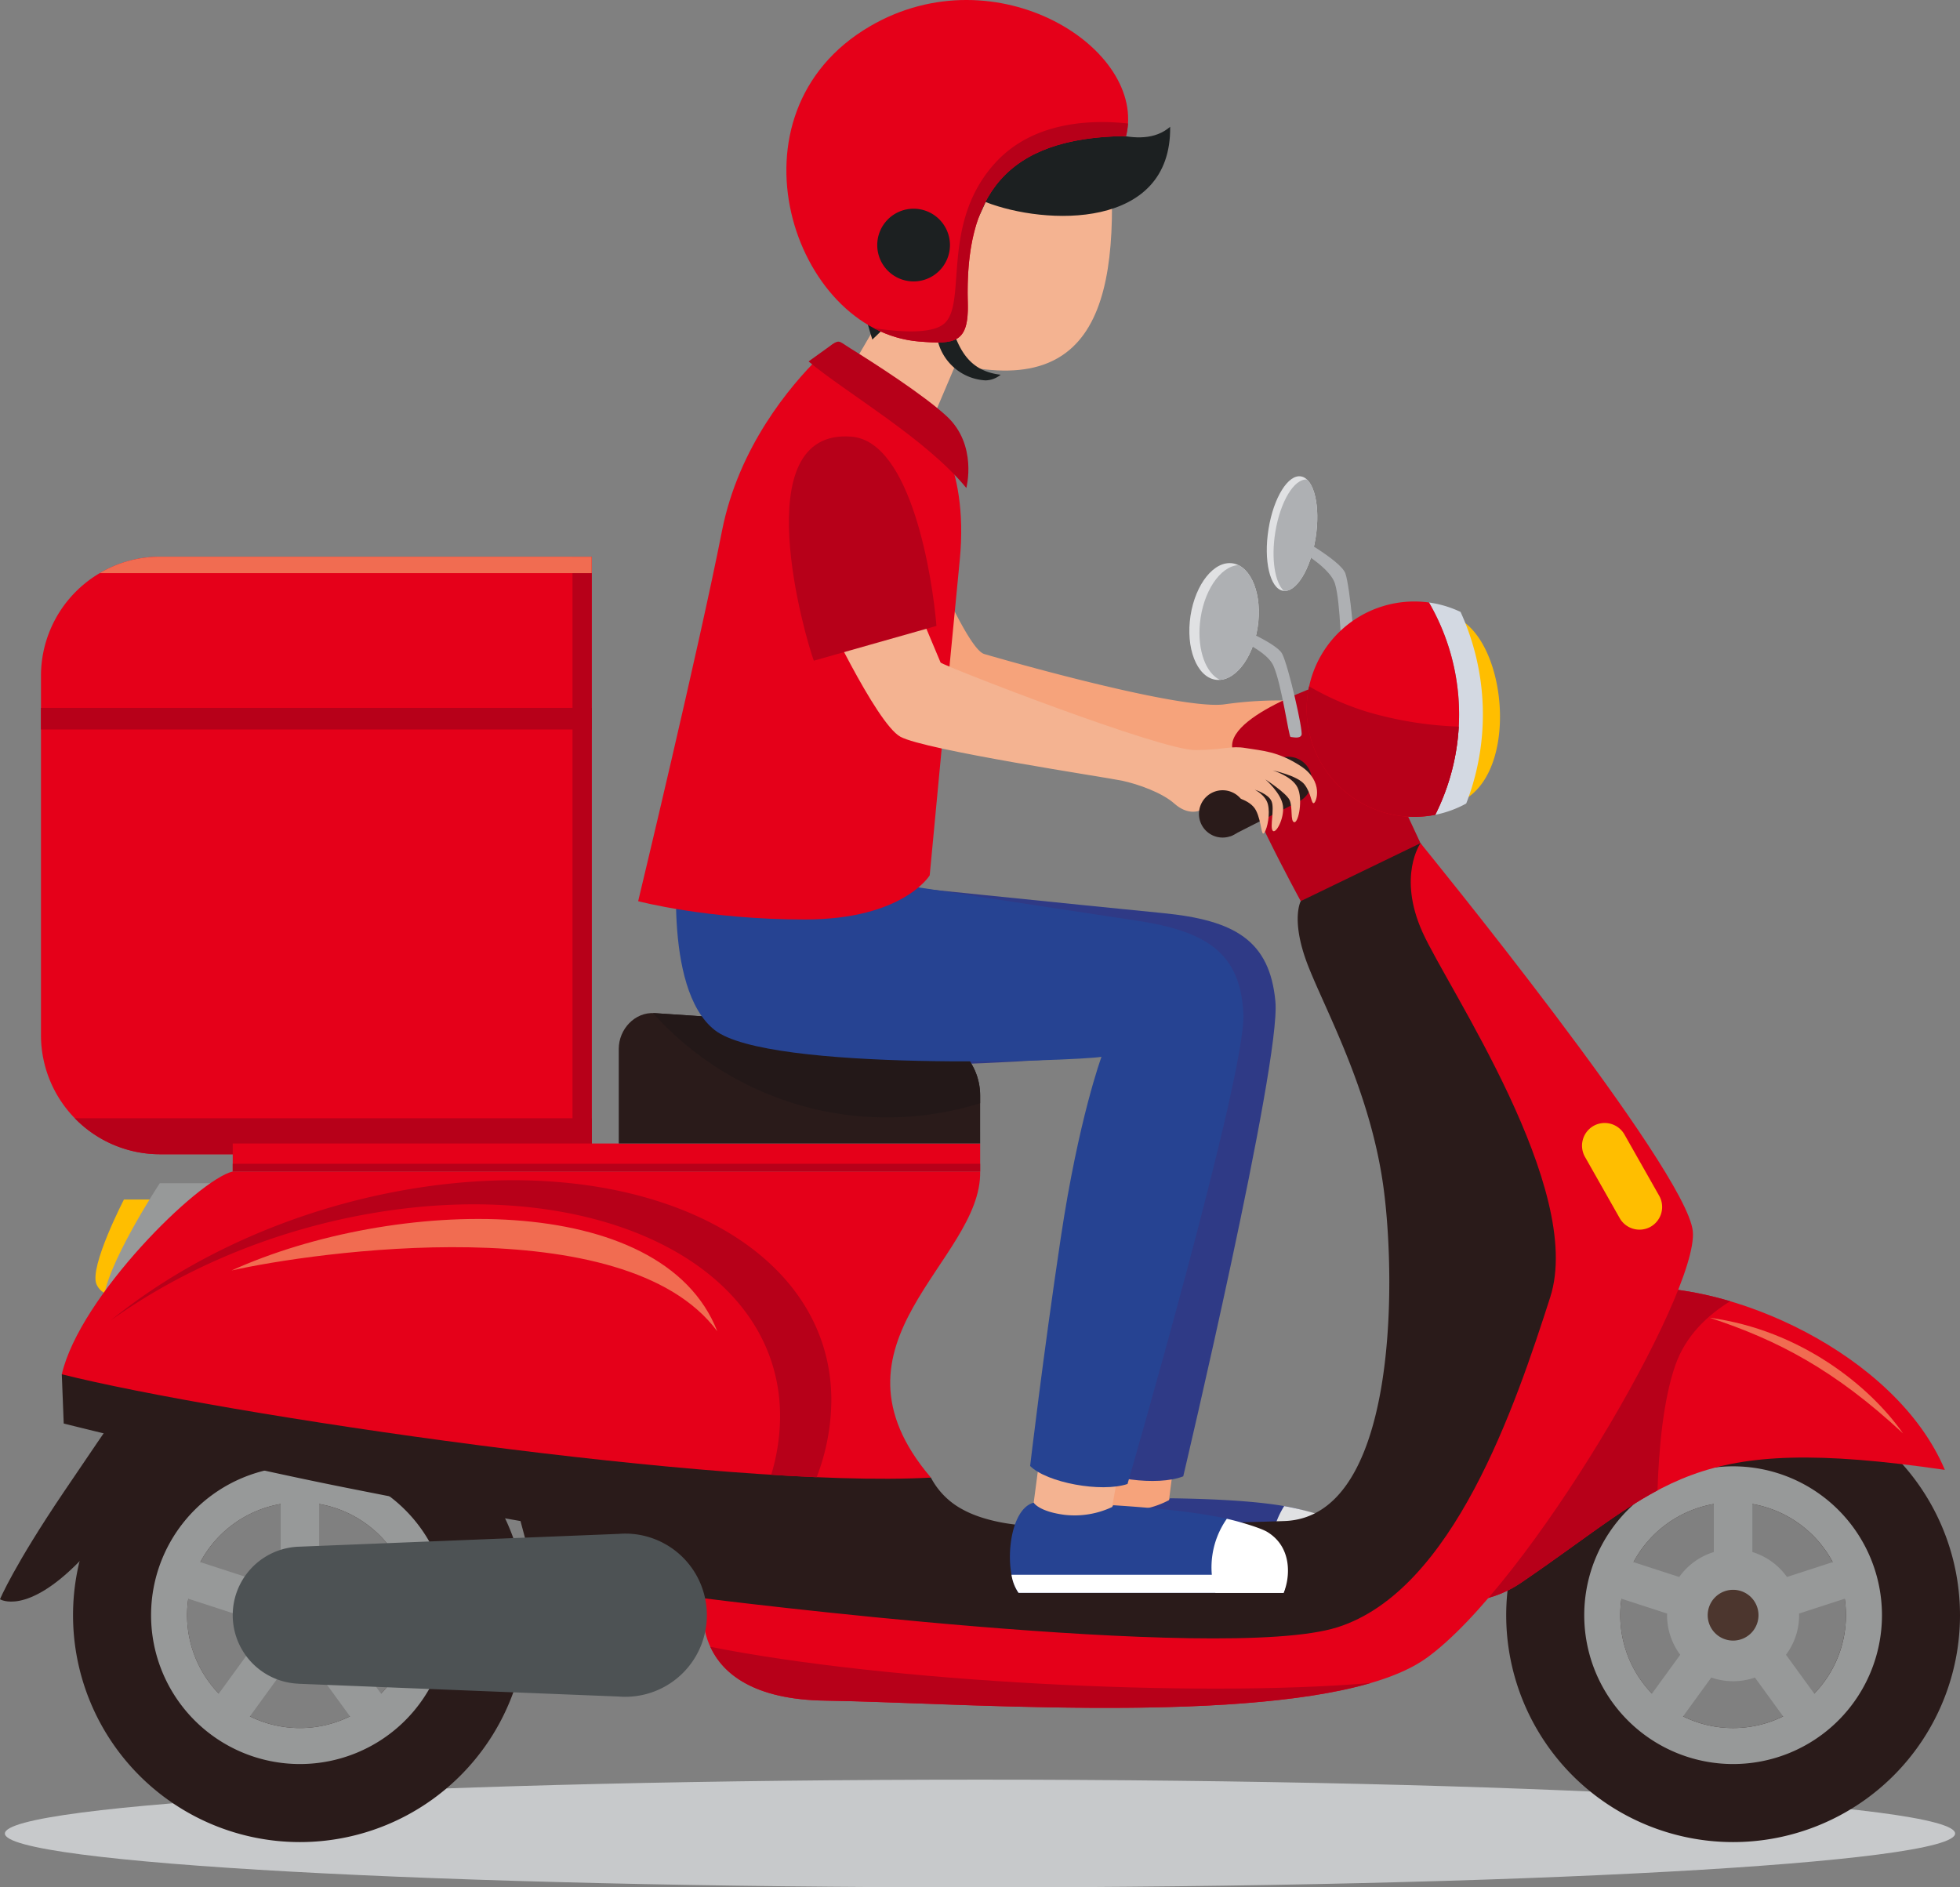 <svg xmlns="http://www.w3.org/2000/svg" width="720" height="693.355" viewBox="0 0 720 693.355">
  <rect x="0" y="0" width="720" height="693.355" fill="#808080" stroke="none"/>
  <g id="Group_96" data-name="Group 96" transform="translate(-240 -253.323)">
    <path id="Path_1282" data-name="Path 1282" d="M600,907.106c197.8,0,358.205,8.861,358.205,19.787S797.8,946.678,600,946.678s-358.206-8.86-358.206-19.785S402.2,907.106,600,907.106" fill="#c7c9cb" fill-rule="evenodd"/>
    <path id="Path_1283" data-name="Path 1283" d="M641.74,789.973l-1.7,20.965,28.327,1.682L670.8,793.8Z" fill="#f6a37b" fill-rule="evenodd"/>
    <path id="Path_1284" data-name="Path 1284" d="M640.581,804.262c-9.413,2.975-9.692,26.428-3.989,33.25.032.038.081.075.118.113l97.2-4.883c1.855-4.617-.813-17.358-10.869-22.845-8.476-4.627-33.4-5.912-53.259-6.162l-.353.68a32.452,32.452,0,0,1-17.27,3.746c-9.453-.746-11.513-3.8-11.576-3.9" fill="#2f3a86" fill-rule="evenodd"/>
    <path id="Path_1285" data-name="Path 1285" d="M708.917,834l24.99-1.256c1.855-4.617,3-16.541-7.056-22.028-2.51-1.369-10.277-3.264-15.113-4.108A31.06,31.06,0,0,0,708.917,834" fill="#e0e1e3" fill-rule="evenodd"/>
    <path id="Path_1286" data-name="Path 1286" d="M633.765,831.133a16,16,0,0,0,2.827,6.38c.033.038.081.074.118.112l97.2-4.883a13.072,13.072,0,0,0,.259-6.652Z" fill="#e0e1e3" fill-rule="evenodd"/>
    <path id="Path_1287" data-name="Path 1287" d="M498.207,569.9s-3.751,52.5,16.682,66.872c20.453,14.391,132.3,4.751,142.346,2.664,0,0-7.257,23.128-11.609,67.245s-7.025,84.184-7.025,84.184c6.382,5.809,26.619,8.534,36.062,4.809,0,0,35.923-151.936,33.856-174.4s-14.95-29.932-41.363-32.512-115-11.687-115-11.687Z" fill="#2f3a86" fill-rule="evenodd"/>
    <path id="Path_1288" data-name="Path 1288" d="M718,428.348c-4.771-.922-10.151,7.735-12.014,19.332s.5,21.748,5.268,22.67,10.151-7.736,12.014-19.332-.5-21.748-5.268-22.67" fill="#e0e1e3" fill-rule="evenodd"/>
    <path id="Path_1289" data-name="Path 1289" d="M711.613,470.4c4.678.431,9.836-8.079,11.652-19.381,1.56-9.717.157-18.419-3.146-21.527-4.678-.431-9.835,8.078-11.65,19.382-1.561,9.716-.158,18.418,3.144,21.526" fill="#aeb0b3" fill-rule="evenodd"/>
    <path id="Path_1290" data-name="Path 1290" d="M714.623,449.349s17.908,9.773,19.6,14.623,3.9,29,3.078,30.454-3.439.272-4.091.187-.664-19.748-2.793-26.814-17.526-14.819-17.526-14.819Z" fill="#aeb0b3" fill-rule="evenodd"/>
    <path id="Path_1291" data-name="Path 1291" d="M771.129,479.02c.206.032.412.063.618.1a73.769,73.769,0,0,1,3.1,63.231,74.916,74.916,0,0,1-3.343,7c28.869-4.762,23.117-66.722-.379-70.329" fill="#ffbe00" fill-rule="evenodd"/>
    <path id="Path_1292" data-name="Path 1292" d="M350.179,805.233a41.455,41.455,0,1,0,41.454,41.456,41.461,41.461,0,0,0-41.454-41.456m0-41.895a83.35,83.35,0,1,0,83.35,83.351A83.361,83.361,0,0,0,350.179,763.338Z" fill="#2a1b1a" fill-rule="evenodd"/>
    <path id="Path_1293" data-name="Path 1293" d="M386.766,827.19l-16.807,5.461a24.319,24.319,0,0,0-12.707-9.169V805.838a41.5,41.5,0,0,1,29.514,21.352M379.979,875.5,369.6,861.215a24.143,24.143,0,0,0,4.831-14.526l-.009-.614,16.765-5.447a41.907,41.907,0,0,1,.443,6.061A41.31,41.31,0,0,1,379.979,875.5Zm-48.18,8.354,10.365-14.266a24.349,24.349,0,0,0,16.033,0L368.56,883.85a41.5,41.5,0,0,1-36.761,0Zm-22.633-43.221,16.765,5.447-.008.611a24.144,24.144,0,0,0,4.833,14.528L320.379,875.5a41.481,41.481,0,0,1-11.213-34.868ZM343.1,805.838v17.644a24.323,24.323,0,0,0-12.708,9.17l-16.8-5.461A41.511,41.511,0,0,1,343.1,805.838ZM350.179,792a54.684,54.684,0,1,0,54.684,54.685A54.691,54.691,0,0,0,350.179,792Z" fill="#979999" fill-rule="evenodd"/>
    <path id="Path_1294" data-name="Path 1294" d="M350.179,837.36a9.328,9.328,0,1,0,9.327,9.329,9.329,9.329,0,0,0-9.327-9.329" fill="#4c362e" fill-rule="evenodd"/>
    <path id="Path_1295" data-name="Path 1295" d="M876.649,805.233A41.455,41.455,0,1,0,918.1,846.689a41.461,41.461,0,0,0-41.454-41.456m0-41.895A83.35,83.35,0,1,0,960,846.689,83.36,83.36,0,0,0,876.649,763.338Z" fill="#2a1b1a" fill-rule="evenodd"/>
    <path id="Path_1296" data-name="Path 1296" d="M913.236,827.19l-16.8,5.461a24.333,24.333,0,0,0-12.708-9.169V805.838a41.5,41.5,0,0,1,29.513,21.352M906.45,875.5l-10.376-14.283a24.148,24.148,0,0,0,4.83-14.526l-.008-.614,16.765-5.447a41.907,41.907,0,0,1,.442,6.061A41.309,41.309,0,0,1,906.45,875.5Zm-48.18,8.354,10.365-14.266a24.346,24.346,0,0,0,16.032,0l10.364,14.265a41.5,41.5,0,0,1-36.761,0Zm-22.633-43.221,16.765,5.447-.008.611a24.137,24.137,0,0,0,4.833,14.528L846.851,875.5a41.479,41.479,0,0,1-11.214-34.868Zm33.937-34.793v17.644a24.323,24.323,0,0,0-12.708,9.17l-16.805-5.461A41.511,41.511,0,0,1,869.574,805.838ZM876.649,792a54.684,54.684,0,1,0,54.685,54.685A54.691,54.691,0,0,0,876.649,792Z" fill="#979999" fill-rule="evenodd"/>
    <path id="Path_1297" data-name="Path 1297" d="M876.649,837.36a9.328,9.328,0,1,0,9.328,9.329,9.33,9.33,0,0,0-9.328-9.329" fill="#4c362e" fill-rule="evenodd"/>
    <path id="Path_1298" data-name="Path 1298" d="M321.649,693.989H285.526s-12.76,24.659-10.1,31.071,14.651,5.809,14.651,5.809Z" fill="#ffbe00" fill-rule="evenodd"/>
    <path id="Path_1299" data-name="Path 1299" d="M344.26,688H298.685s-20.476,31.194-20.606,43.475,13,13.04,13,13.04Z" fill="#979999" fill-rule="evenodd"/>
    <path id="Path_1300" data-name="Path 1300" d="M564.492,368.236,549.969,393.1c.255-.057,27.165,21.5,29.245,22l13.041-30.7Z" fill="#f4b391" fill-rule="evenodd"/>
    <path id="Path_1301" data-name="Path 1301" d="M648.243,318.607c2.479,57.1-12.88,88.741-82.361,60.155l5.391-45.85,23.689-19.5Z" fill="#f4b391" fill-rule="evenodd"/>
    <path id="Path_1302" data-name="Path 1302" d="M669.852,299.9c-21.608,18.709-75.517-37.794-92.918-8.547,0,0-18.4,4.9-25.125,21.851s8.642,64.86,8.642,64.86l19.724-18.893c-14.675-14.73,6.256-27.237,11.777-9.485l10.129-22.138c21.794,8.544,68.272,10.374,67.771-27.648" fill="#1c2021" fill-rule="evenodd"/>
    <path id="Path_1303" data-name="Path 1303" d="M589.4,372.862c2.934,8.758,6.5,16.785,18.189,18.125a9.033,9.033,0,0,1-5.556,2.075,19.137,19.137,0,0,1-17.672-15.056Z" fill="#1c2021" fill-rule="evenodd"/>
    <path id="Path_1304" data-name="Path 1304" d="M653.647,303.308c-44.578.465-59.24,22.2-58.13,61.235.42,14.8-4.584,15.338-17.975,14.229-46.134-3.818-72.936-83.753-17.921-115.819,46.48-27.091,102,8.308,94.026,40.355" fill="#e50019" fill-rule="evenodd"/>
    <path id="Path_1305" data-name="Path 1305" d="M653.647,303.308c-44.578.465-59.24,22.2-58.13,61.235.42,14.8-4.584,15.338-17.975,14.23a42.978,42.978,0,0,1-16.533-4.9c10.154,1.543,21.508,2.153,25.875-1.7,8.633-7.625-1.766-37.212,19.19-59.522,14.146-15.059,35.742-15.353,48.287-13.954a25.955,25.955,0,0,1-.714,4.616" fill="#b70019" fill-rule="evenodd"/>
    <path id="Path_1306" data-name="Path 1306" d="M575.63,330a13.353,13.353,0,1,1-13.375,13.329A13.353,13.353,0,0,1,575.63,330" fill="#1c2021" fill-rule="evenodd"/>
    <path id="Path_1307" data-name="Path 1307" d="M721.6,511.145a140.164,140.164,0,0,0-31.5.884c-15.75,2.477-82.008-16.508-88.566-18.454s-22.921-42.35-22.921-42.35l-27.748,15.553s25.775,40.851,36.417,47.236,84.9,14.843,93.771,15.552,39.627-4.123,39.627-4.123Z" fill="#f6a37b" fill-rule="evenodd"/>
    <path id="Path_1308" data-name="Path 1308" d="M717.827,584.362s-23.767-43.278-25.185-56.4,40.793-25.895,40.793-25.895l28.38,61.014-24.832,25.541Z" fill="#b70019" fill-rule="evenodd"/>
    <path id="Path_1309" data-name="Path 1309" d="M293.2,757.866s-11.345,16.28-29.792,43.594S240,840.835,240,840.835s9.578,6.031,29.088-13.834S334,779.111,334,779.111Z" fill="#2a1b1a" fill-rule="evenodd"/>
    <path id="Path_1310" data-name="Path 1310" d="M837.373,726.61c37.64-3.466,99.111,24.055,117.062,66.691-94.076-13.75-101.849,4.846-155.728,41.5-17.749,12.076-37.956,5.321-37.956,5.321Z" fill="#e50019" fill-rule="evenodd"/>
    <path id="Path_1311" data-name="Path 1311" d="M837.373,726.61c11.218-1.032,24.551.688,38.219,4.739-8.363,5.139-16.425,12.7-20.213,23.64-4.367,12.615-6.005,30.317-6.5,45.846-14.961,7.96-29.013,19.57-50.177,33.97-17.749,12.076-37.956,5.321-37.956,5.321Z" fill="#b70019" fill-rule="evenodd"/>
    <path id="Path_1312" data-name="Path 1312" d="M761.815,563.078l-43.988,21.284s-3.9,7.095,2.839,24.121,23.058,46.471,27.669,81.945S752.946,810.683,711.8,812.1s-97.552,1.419-97.552,1.419-11.874-.851-20.545-5.629a27.925,27.925,0,0,1-11.736-11.753L434.04,756.408,262.7,758.182l.709,18.091s56.4,14.19,104.647,23.768S431.2,812.1,431.2,812.1l4.211,15.715s99.017,25.789,193.731,29.336,123.8-7.094,123.8-7.094S798,819.2,812.187,768.114s26.6-67.754,4.257-111.741-54.629-93.295-54.629-93.295" fill="#2a1b1a" fill-rule="evenodd"/>
    <path id="Path_1313" data-name="Path 1313" d="M621.6,791.136l-2.753,20.854,28.207,3.1,3.377-18.671Z" fill="#f4b391" fill-rule="evenodd"/>
    <path id="Path_1314" data-name="Path 1314" d="M619.728,805.349c-9.551,2.5-11.006,25.909-5.653,33.008.031.04.077.078.112.119h97.321c2.084-4.519.058-17.377-9.708-23.363-8.234-5.046-33.057-7.578-52.883-8.824l-.388.659a32.427,32.427,0,0,1-17.435,2.875c-9.4-1.219-11.308-4.374-11.366-4.474" fill="#264392" fill-rule="evenodd"/>
    <path id="Path_1315" data-name="Path 1315" d="M686.485,838.477h25.023c2.084-4.52,3.823-16.371-5.944-22.356-2.437-1.494-10.1-3.775-14.886-4.86a31.066,31.066,0,0,0-4.193,27.216" fill="#fff" fill-rule="evenodd"/>
    <path id="Path_1316" data-name="Path 1316" d="M611.571,831.845a16.027,16.027,0,0,0,2.505,6.512c.03.04.076.079.111.12h97.321a13.089,13.089,0,0,0,.593-6.632Z" fill="#fff" fill-rule="evenodd"/>
    <path id="Path_1317" data-name="Path 1317" d="M761.815,563.078s-8.514,12.061.709,32.636,59.721,94.412,46.943,134.165-35.591,107.764-78.159,121.244S498.6,840.48,498.6,840.48s-7.8,36.893,44.7,37.6,183.044,11.352,220.645-15.607,100.035-134.09,97.908-156.793-100.036-142.6-100.036-142.6" fill="#e50019" fill-rule="evenodd"/>
    <path id="Path_1318" data-name="Path 1318" d="M500.925,858.3c4.392,9.538,15.454,19.414,42.373,19.777,45.265.612,148.535,8.6,200.242-6.482-64.684,5.527-178.218-.417-242.615-13.295" fill="#b70019" fill-rule="evenodd"/>
    <path id="Path_1319" data-name="Path 1319" d="M600.056,683.688H325.491c-12.684,2.995-56.144,45.875-62.788,74.494,57.939,14.556,242.833,42.164,319.261,37.957-42.329-49.657,18.743-79.482,18.092-112.451" fill="#e50019" fill-rule="evenodd"/>
    <path id="Path_1320" data-name="Path 1320" d="M523.295,795.1q8.615.539,16.709.89a80.1,80.1,0,0,0,5.387-28.246c0-57.838-70.129-92.445-156.6-77.28-41.968,7.36-80.082,25.093-108.2,48.007,25.957-18.682,59.064-32.964,95.131-39.289,83.292-14.6,150.837,18.726,150.837,74.434a74.934,74.934,0,0,1-3.256,21.484" fill="#b70019" fill-rule="evenodd"/>
    <path id="Path_1321" data-name="Path 1321" d="M457.372,457.839H298.691a43.765,43.765,0,0,0-43.637,43.638V633.711a43.765,43.765,0,0,0,43.637,43.637H457.372Z" fill="#e50019" fill-rule="evenodd"/>
    <rect id="Rectangle_19" data-name="Rectangle 19" width="7.063" height="219.508" transform="translate(450.309 457.839)" fill="#b70019"/>
    <path id="Path_1322" data-name="Path 1322" d="M457.372,457.839H298.691a43.261,43.261,0,0,0-22.064,6.033H457.372Z" fill="#f16c51" fill-rule="evenodd"/>
    <path id="Path_1323" data-name="Path 1323" d="M267.477,664.124a43.507,43.507,0,0,0,31.214,13.224H457.372V664.124Z" fill="#b70019" fill-rule="evenodd"/>
    <rect id="Rectangle_20" data-name="Rectangle 20" width="202.318" height="7.934" transform="translate(255.054 513.377)" fill="#b70019"/>
    <rect id="Rectangle_21" data-name="Rectangle 21" width="274.564" height="10.282" transform="translate(325.491 673.405)" fill="#e50019"/>
    <rect id="Rectangle_22" data-name="Rectangle 22" width="274.564" height="2.838" transform="translate(325.491 680.85)" fill="#b70019"/>
    <path id="Path_1324" data-name="Path 1324" d="M600.056,673.405H467.3V638.637c0-7.22,5.923-13.606,13.125-13.126l95.68,6.386c13.141.875,23.947,10.776,23.947,23.947Z" fill="#2a1b1a" fill-rule="evenodd"/>
    <path id="Path_1325" data-name="Path 1325" d="M479.871,625.489q.277,0,.558.022l95.68,6.386c13.141.875,23.947,10.776,23.947,23.947V658.6a115.327,115.327,0,0,1-120.185-33.107" fill="#231818" fill-rule="evenodd"/>
    <path id="Path_1326" data-name="Path 1326" d="M349.651,821.525a25.185,25.185,0,0,0,0,50.328v.02l117.619,4.693q1.2.1,2.42.1a29.975,29.975,0,1,0,0-59.95h0q-1.218,0-2.412.1l-117.627,4.713Z" fill="#4d5254" fill-rule="evenodd"/>
    <path id="Path_1327" data-name="Path 1327" d="M489.292,564.142s-6.381,52.243,13.3,67.626c19.705,15.4,131.9,11.382,142.034,9.8,0,0-8.408,22.735-14.969,66.578s-11.24,83.725-11.24,83.725c6.083,6.122,26.158,9.859,35.775,6.612,0,0,43.5-149.941,42.563-172.48s-13.428-30.645-39.678-34.547S542.81,574.015,542.81,574.015Z" fill="#264392" fill-rule="evenodd"/>
    <path id="Path_1328" data-name="Path 1328" d="M773.512,476.838a39.623,39.623,0,0,0-9.273-2.271c.231.028.46.056.69.088a81.963,81.963,0,0,1,5.769,70.1,82.822,82.822,0,0,1-3.455,7.895,39.709,39.709,0,0,0,11.363-4.14c.086-.225.178-.448.263-.674a90.567,90.567,0,0,0-2.341-69.715c-.979-.463-1.984-.893-3.016-1.282" fill="#d3d9e2" fill-rule="evenodd"/>
    <path id="Path_1329" data-name="Path 1329" d="M764.929,474.655a39.556,39.556,0,1,0,2.314,77.994,82.822,82.822,0,0,0,3.455-7.895,81.963,81.963,0,0,0-5.769-70.1" fill="#e50019" fill-rule="evenodd"/>
    <path id="Path_1330" data-name="Path 1330" d="M720.9,505.462a39.559,39.559,0,0,0,46.341,47.187,82.6,82.6,0,0,0,8.63-32.392,135.758,135.758,0,0,1-33.44-5.375,101.362,101.362,0,0,1-21.531-9.42" fill="#b70019" fill-rule="evenodd"/>
    <path id="Path_1331" data-name="Path 1331" d="M713.215,531.33a8.66,8.66,0,0,0-3.131.581l0,0a8.662,8.662,0,0,0-1,.461l-24.291,12.339,7.267,15.795,24.8-12.6h0a8.691,8.691,0,0,0-3.647-16.581" fill="#2a1b1a" fill-rule="evenodd"/>
    <path id="Path_1332" data-name="Path 1332" d="M540.764,384.721c-10.4,10.293-29.465,32.714-35.551,63.673-8.526,43.361-30.788,135.992-30.788,135.992s25.357,6.762,61.36,6.724,45.74-16.212,45.74-16.212,7.438-79.092,11.035-115.809S580.526,407.3,580.526,407.3l-27.2-23.941c-6.8-5.987-5.55-5.57-12.559,1.365" fill="#e50019" fill-rule="evenodd"/>
    <path id="Path_1333" data-name="Path 1333" d="M544.4,380.8l-7.379,5.3c13.487,11.329,43.167,28.376,57.955,46.492,0,0,4.215-15.807-7.224-26.381-8.58-7.93-26.815-19.6-35.4-24.935-4.591-2.855-3.82-3.451-7.957-.478" fill="#b70019" fill-rule="evenodd"/>
    <path id="Path_1334" data-name="Path 1334" d="M585.529,496.731c2.082,1.6,80.938,32.293,93.661,32.154,10.968-.119,12.76-1.711,18.518-.737s11.72,1.106,20.162,6.642,5.723,13.3,4.761,13.577-.919-3.55-3.4-6.828-11.714-5.2-11.714-5.2,7.06,2.087,9.121,6.276.4,12.93-1.174,12.753-.494-5.532-1.747-8.156-8.9-7.578-8.9-7.578,5.925,5.11,6.478,9.759-2.659,10.447-3.771,9.1.729-8.005-.409-10.787-6.157-4.257-6.157-4.257,3.962,1.921,4.808,5.368-.121,8.643-1.313,10.407-.931-4-3.079-8.2-9.123-5.2-9.123-5.2-5.269-.534-8.274,2.978-7.972,3.832-12.552-.247-13.347-7.169-19.207-8.428-72.415-11.21-81.451-16.148-29.5-48.851-29.5-48.851l30.659-10.776Z" fill="#f4b391" fill-rule="evenodd"/>
    <path id="Path_1335" data-name="Path 1335" d="M689.128,543.633a8.691,8.691,0,1,0,8.691,8.691,8.693,8.693,0,0,0-8.691-8.691" fill="#2a1b1a" fill-rule="evenodd"/>
    <path id="Path_1336" data-name="Path 1336" d="M552.79,413.734c-39.452-3.181-16.82,74.4-13.835,82.3l45.051-12.771c-1.49-17.894-9.241-67.756-31.216-69.528" fill="#b70019" fill-rule="evenodd"/>
    <path id="Path_1337" data-name="Path 1337" d="M325.061,720.051c59.458-26.871,158.081-29.833,178.432,22.347-33.958-45.862-149.106-28.969-178.432-22.347" fill="#f16c51" fill-rule="evenodd"/>
    <path id="Path_1338" data-name="Path 1338" d="M939.064,779.9c-25.122-23.333-46.014-34.267-70.959-42.469,33.264,4.495,58.789,25.05,70.959,42.469" fill="#f16c51" fill-rule="evenodd"/>
    <path id="Path_1339" data-name="Path 1339" d="M825.372,666.945h0a8.362,8.362,0,0,0-3.141,11.364L835,700.837a8.359,8.359,0,0,0,11.362,3.141h0a8.36,8.36,0,0,0,3.141-11.363l-12.771-22.529a8.361,8.361,0,0,0-11.362-3.141" fill="#ffbe00" fill-rule="evenodd"/>
    <path id="Path_1340" data-name="Path 1340" d="M691.707,460.187c-6.953,0-13.509,9.611-14.64,21.462s3.593,21.461,10.546,21.461,13.51-9.611,14.641-21.461-3.593-21.462-10.547-21.462" fill="#e0e1e3" fill-rule="evenodd"/>
    <path id="Path_1341" data-name="Path 1341" d="M688.14,503.091c6.754-.469,13.012-9.891,14.114-21.442.946-9.929-2.216-18.285-7.357-20.734-6.754.468-13.012,9.89-14.113,21.442-.947,9.929,2.215,18.285,7.356,20.734" fill="#aeb0b3" fill-rule="evenodd"/>
    <path id="Path_1342" data-name="Path 1342" d="M689.66,481.648s19.046,7.314,21.367,11.9,7.712,28.228,7.088,29.778-3.372.725-4.031.727-3.274-19.485-6.321-26.207-19.335-12.365-19.335-12.365Z" fill="#aeb0b3" fill-rule="evenodd"/>
  </g>
</svg>
